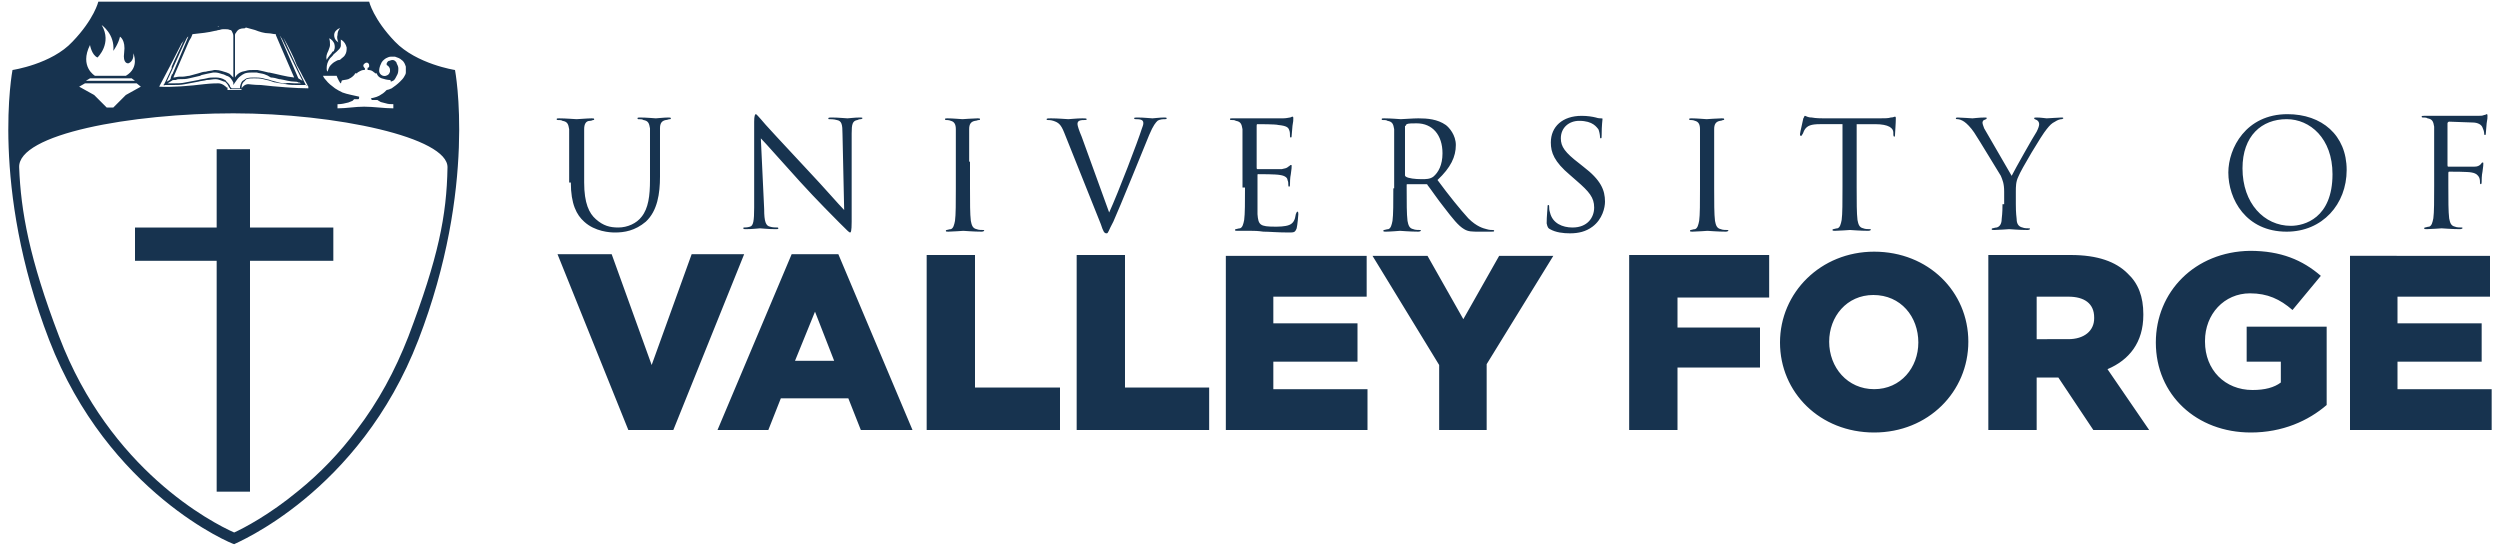 <?xml version="1.0" encoding="utf-8"?>
<svg xmlns="http://www.w3.org/2000/svg" viewBox="0 0 300 65.5">
<path fill="#17334F" d="M30,27.3h10v4H30v27.7h-4V31.3h-9.8v-4H26v-9.4h4V27.3z M54.6,8.4c0,0,2.7,14-4.4,32.4
	c-7.1,18.4-22,24.4-22.1,24.5v0l0,0l0,0v0C27.9,65.3,13,59.2,5.9,40.8C-1.2,22.4,1.5,8.4,1.5,8.4S6.2,7.7,8.7,5
	c2.6-2.7,3.1-4.8,3.1-4.8h32.5c0,0,0.5,2.1,3.1,4.8C50,7.7,54.6,8.4,54.6,8.4 M40.9,5c0,0.2,0,0.3,0,0.5c0,0.1-0.1,0.3-0.2,0.4
	c-0.1,0.1-0.2,0.2-0.3,0.3c-0.2,0.2-0.4,0.3-0.5,0.5c-0.1,0.1-0.2,0.2-0.3,0.3c-0.3,0.4-0.4,0.8-0.4,1.2c0,0.1,0,0.3,0.1,0.4
	c0,0,0,0,0,0c0,0,0,0,0,0c0.1-0.3,0.2-0.6,0.4-0.8c0.1-0.1,0.3-0.3,0.5-0.4c0.2-0.1,0.3-0.2,0.5-0.2c0.1,0,0.2-0.1,0.3-0.2
	c0.1-0.1,0.3-0.2,0.4-0.4c0.2-0.3,0.2-0.6,0.2-0.9c-0.1-0.4-0.3-0.7-0.6-0.9c0,0-0.1,0-0.1-0.1c0,0,0,0,0,0c0,0,0,0,0,0
	C40.9,4.9,40.9,5,40.9,5 M40.3,3.7c-0.1,0.1-0.2,0.3-0.2,0.5c0,0.3,0.1,0.6,0.4,0.8c0,0,0,0,0.1,0.1c0,0,0,0,0,0
	c-0.1-0.3-0.2-0.6-0.1-0.9c0-0.3,0.1-0.6,0.3-0.8c0,0-0.1,0-0.1,0C40.5,3.5,40.4,3.6,40.3,3.7 M39.4,6.1c-0.2,0.4-0.3,0.7-0.2,1.1
	c0,0,0,0.1,0,0.1c0,0,0,0,0,0c0,0,0-0.1,0-0.1c0-0.1,0.1-0.1,0.1-0.2c0.1-0.1,0.2-0.3,0.3-0.4c0.1-0.1,0.2-0.2,0.3-0.4
	C40,6.2,40.1,6.1,40.1,6c0.1-0.2,0.1-0.5,0-0.8C40,5,39.8,4.7,39.5,4.6c0,0,0,0,0,0c0,0,0,0,0,0c0.1,0.3,0.1,0.5,0.1,0.8
	C39.6,5.6,39.5,5.8,39.4,6.1C39.4,6,39.4,6.1,39.4,6.1 M38.7,9C38.7,9,38.7,9,38.7,9C38.7,9,38.7,9.1,38.7,9
	c0.1,0.2,0.2,0.4,0.4,0.6c0.3,0.4,0.7,0.7,1.1,1c0.3,0.2,0.5,0.3,0.9,0.5c0.5,0.2,1.6,0.4,2,0.5c0,0.1,0,0.3-0.1,0.3h-0.4
	c0,0,0,0,0,0c0,0,0,0-0.1,0c-0.1,0.1-0.1,0.1-0.2,0.2c-0.2,0.1-0.3,0.1-0.5,0.2c-0.4,0.1-0.8,0.2-1.2,0.2c0,0,0,0-0.1,0v0.5
	c1.1,0,2.1-0.2,3.2-0.2c1.1,0,2.4,0.2,3.5,0.2c0-0.2,0-0.3,0-0.5c0,0,0,0,0,0c-0.3,0-0.6,0-0.9-0.1c-0.3-0.1-0.5-0.1-0.7-0.2
	c-0.1-0.1-0.2-0.1-0.3-0.2c0,0-0.1,0-0.1,0c-0.2,0-0.4,0-0.6,0c0,0,0-0.1-0.1-0.2c0.5-0.1,0.9-0.2,1.3-0.5c0.2-0.1,0.4-0.3,0.6-0.5
	c0.1,0,0.4-0.1,0.6-0.2c0.3-0.2,0.7-0.5,1-0.8c0.2-0.2,0.4-0.4,0.5-0.6c0.1-0.2,0.2-0.3,0.2-0.5c0,0,0-0.1,0-0.1V8.1
	c0,0,0-0.1,0-0.1c-0.1-0.3-0.2-0.6-0.5-0.8C48,7,47.7,6.9,47.4,6.8c-0.2,0-0.3,0-0.5,0c-0.2,0-0.4,0.1-0.6,0.2
	c-0.3,0.2-0.5,0.4-0.6,0.7c-0.1,0.2-0.2,0.5-0.2,0.8c0,0.4,0.4,0.7,0.8,0.6c0.3-0.1,0.4-0.2,0.5-0.5c0-0.1,0-0.1,0-0.2
	c0-0.3-0.2-0.5-0.4-0.6c0,0,0-0.2,0-0.2c0.1-0.2,0.2-0.3,0.3-0.3c0.1,0,0.2-0.1,0.4-0.1c0.2,0,0.3,0.1,0.4,0.2c0,0,0.1,0.1,0.1,0.2
	c0.1,0.2,0.2,0.4,0.2,0.6c0,0.3,0,0.6-0.2,0.9c-0.1,0.2-0.2,0.4-0.3,0.5c-0.1,0.1-0.4,0.2-0.4,0.2c0,0,0-0.2-0.1-0.2
	c-0.3,0-0.7-0.1-1-0.2c-0.3-0.1-0.5-0.3-0.6-0.6c0,0,0,0-0.1,0H45c0,0,0-0.1-0.1-0.1c-0.2-0.2-0.4-0.3-0.7-0.3c-0.1,0-0.1,0-0.1-0.1
	c0-0.1,0-0.2,0.1-0.2c0.1,0,0.1-0.1,0.1-0.2c0,0,0,0,0,0c0-0.1,0-0.2-0.1-0.3c-0.2-0.2-0.5,0-0.6,0.2c0,0.1,0,0.2,0.1,0.3
	c0.1,0.1,0.1,0.1,0.1,0.2c0,0.1-0.1,0.1-0.1,0.1c0,0,0,0-0.1,0c-0.2,0-0.5,0.2-0.7,0.3c0,0,0,0.1-0.1,0.1c0,0-0.1,0-0.1,0
	c0,0-0.1,0-0.1,0c0,0.1-0.1,0.2-0.2,0.3c-0.2,0.2-0.4,0.3-0.6,0.4c-0.3,0.1-0.8,0.1-0.8,0.2c-0.1,0.4-0.1,0.3-0.1,0.3
	c-0.1,0-0.4-0.6-0.5-0.9H38.7 M19.1,10.4C19.1,10.5,19.1,10.5,19.1,10.4C19.1,10.5,19.1,10.5,19.1,10.4c1.5,0.1,3.8-0.1,5.4-0.3
	C25.4,10,26,10,26.2,10c0.5,0,0.9,0.4,1,0.5h0.1l0,0.2c0,0,0,0,0,0.1c0.3,0,0.6,0,0.9,0c0.3,0,0.5,0,0.8,0c0,0,0,0,0,0l-0.1-0.2
	l0,0.1h-0.2h-1h-0.1l0-0.1l-0.1-0.1c0-0.1-0.1-0.1-0.1-0.2c-0.1-0.2-0.2-0.3-0.4-0.5c0,0,0,0-0.1,0c-0.3-0.1-0.7-0.3-1-0.3h0
	c-0.4,0-0.7,0.1-1.1,0.1c-0.3,0.1-0.7,0.1-1,0.2c-0.5,0.1-1.1,0.2-1.6,0.3c-0.5,0.1-0.9,0.1-1.4,0.1l0,0c-0.2,0-0.4,0-0.5,0
	c-0.1,0-0.1,0-0.2,0h0h0h0l-0.3,0l-0.2,0.1l0.1-0.1l-0.1,0l0.1-0.1l0.2-0.4l0.7-1.5L20.6,8c0.5-1.2,1.1-2.3,1.6-3.5h0c0,0,0,0,0,0
	C22.1,4.7,22,5,21.8,5.2l0,0C20.9,7,20,8.7,19.1,10.4 M22.6,4.4c-0.1,0-0.1,0.1-0.2,0.2c-0.6,1.2-1.1,2.4-1.7,3.7L20,9.8
	c0,0,0,0,0,0c0.1,0,0.1-0.1,0.2-0.1c0.2-0.1,0.3-0.2,0.3-0.4c0-0.1,0.1-0.2,0.1-0.3c0,0,0-0.1,0.1-0.1L22.6,4.4
	C22.7,4.3,22.7,4.3,22.6,4.4 M23.1,4.1c-0.1,0.3-0.2,0.5-0.4,0.8l-1.9,4.4c0,0,0,0,0,0c0.2,0,0.5-0.1,0.7-0.1c0.1,0,0.3,0,0.4,0
	c0.3,0,0.6-0.1,0.8-0.1c0.4-0.1,0.7-0.2,1.1-0.3c0.3-0.1,0.6-0.2,0.9-0.2c0.3-0.1,0.7-0.1,1-0.2c0.1,0,0.1,0,0.2,0
	c0.5,0,0.9,0.2,1.3,0.3c0.2,0.1,0.3,0.1,0.4,0.2l0,0c0.1,0.1,0.2,0.2,0.4,0.4V8.2c0-1.3,0-2.6,0-3.9c0-0.2-0.1-0.4-0.2-0.6
	c-0.1-0.1-0.1-0.1-0.2-0.1c-0.2-0.1-0.4-0.1-0.7-0.1c-0.2,0-0.3,0-0.6,0.1c-0.2,0-0.3,0.1-0.5,0.1C25,3.9,24.1,4,23.1,4.1
	C23.1,4.1,23.1,4.1,23.1,4.1 M29.3,3.4c-0.4,0-0.7,0.1-0.9,0.4C28.3,4,28.2,4,28.2,4.2c0,1.4,0,2.8,0,4.2v0.9
	c0.3-0.5,0.7-0.7,1.3-0.8c0.3-0.1,0.6-0.1,0.9-0.1c0.2,0,0.3,0,0.5,0c0.5,0.1,0.9,0.2,1.3,0.3l0.1,0c1,0.2,2,0.5,3,0.6l-1.6-3.7
	c-0.2-0.5-0.4-0.9-0.6-1.4c0,0,0-0.1,0-0.1l0,0c-0.3,0-0.6-0.1-0.8-0.1c-0.6,0-1.2-0.2-1.7-0.4c-0.4-0.1-0.7-0.2-1.1-0.3
	C29.4,3.4,29.4,3.4,29.3,3.4 M33.8,4.6c-0.1-0.1-0.1-0.2-0.2-0.3l2.2,5.1c0,0,0,0,0,0c0.2,0.1,0.3,0.2,0.5,0.3l-0.6-1.2
	C35.1,7.3,34.5,6,33.8,4.6 M33.6,4.1C33.6,4.2,33.7,4.2,33.6,4.1C33.7,4.2,33.6,4.2,33.6,4.1 M33.7,4.2C33.8,4.2,33.8,4.2,33.7,4.2
	C33.8,4.2,33.8,4.2,33.7,4.2 M34,4.5L34,4.5L34,4.5C34,4.5,34,4.5,34,4.5c0.6,1.4,1.3,2.8,1.9,4.1l0.6,1.2l0.2,0.4l0.1,0h0l0.1,0.1
	l-0.2-0.1l-0.4,0l0,0h0c-0.1,0-0.2,0-0.3,0c-0.2,0-0.3,0-0.4,0c-0.4,0-0.8,0-1.3-0.1c-0.4-0.1-0.9-0.1-1.2-0.2
	c-0.2,0-0.4-0.1-0.7-0.2c-0.3-0.1-0.5-0.1-0.8-0.2c-0.4-0.1-0.8-0.1-1.1-0.1c-0.3,0-0.6,0-0.9,0.1c0,0-0.1,0-0.1,0.1
	c0,0-0.1,0-0.1,0.1c-0.2,0.1-0.4,0.4-0.4,0.7l0,0.2H29c0,0,0,0,0,0c0.1-0.2,0.4-0.5,0.8-0.5c0.1,0,0.7,0.1,1.5,0.1
	c1.7,0.2,4.3,0.4,5.7,0.4c0,0,0,0,0,0c0-0.1,0-0.1,0-0.2c-0.2-0.4-0.5-0.9-0.7-1.3l-0.2-0.4l-0.5-0.9C35.2,6.7,34.6,5.6,34,4.5
	 M28.2,9.9C28.2,9.9,28.2,10,28.2,9.9l-0.2,0.3L28,10c0,0,0-0.1,0-0.1c-0.2-0.4-0.4-0.7-0.8-0.8C27,9,26.8,8.9,26.7,8.9
	c-0.3-0.1-0.6-0.2-0.9-0.2c-0.1,0-0.2,0-0.2,0c-0.5,0.1-1,0.2-1.4,0.3L24,9.1c-0.4,0.1-0.9,0.2-1.3,0.3c-0.4,0.1-0.7,0.1-1.1,0.1
	c-0.2,0-0.3,0-0.5,0.1c-0.1,0-0.1,0-0.2,0c-0.1,0-0.2,0-0.3,0.1c-0.2,0.1-0.3,0.2-0.5,0.3h0c0,0,0.1,0,0.2,0c0.2,0,0.4,0,0.6,0
	c0.4,0,0.9,0,1.3-0.1c0.5-0.1,1.1-0.2,1.6-0.3c0.3-0.1,0.6-0.1,1-0.2c0.3-0.1,0.7-0.1,1.1-0.1l0,0c0.4,0,0.8,0.1,1.1,0.3
	c0,0,0.1,0,0.1,0.1c0.2,0.2,0.4,0.4,0.5,0.6c0,0.1,0,0.1,0.1,0.2l0.1,0.1h1l0-0.2c0.1-0.4,0.2-0.7,0.5-0.8c0,0,0,0,0.1-0.1
	c0.1,0,0.1-0.1,0.2-0.1c0.3-0.1,0.6-0.1,0.9-0.1c0.3,0,0.7,0,1.1,0.1c0.3,0.1,0.5,0.1,0.8,0.2c0.2,0.1,0.4,0.1,0.7,0.2
	c0.3,0.1,0.7,0.2,1.2,0.2C34.5,9.9,35,10,35.4,10c0.1,0,0.3,0,0.4,0c0.1,0,0.2,0,0.3,0c0,0,0,0,0,0c-0.1-0.1-0.2-0.1-0.3-0.1
	c-0.1-0.1-0.3-0.1-0.4-0.1c-0.6,0-1.2-0.2-1.8-0.3l-0.1,0c-0.3-0.1-0.7-0.2-1-0.2C32.2,9.1,32,9,31.7,8.9c-0.3-0.1-0.6-0.1-0.9-0.2
	c-0.1,0-0.2,0-0.4,0c-0.3,0-0.7,0-1,0.1C29.2,8.9,29,9,28.9,9.1C28.6,9.3,28.4,9.6,28.2,9.9 M28.2,11c-0.3,0-0.6,0-0.9,0
	C27.5,11,27.9,11,28.2,11 M31.5,10.3c-0.3,0-0.6-0.1-0.9-0.1C30.9,10.2,31.2,10.2,31.5,10.3 M30.3,10.2c-0.1,0-0.2,0-0.2,0
	C30.2,10.1,30.3,10.2,30.3,10.2 M36.8,10.7c-0.1,0-0.2,0-0.3,0C36.6,10.7,36.7,10.7,36.8,10.7 M35.9,10.6c-0.1,0-0.1,0-0.2,0
	C35.7,10.6,35.8,10.6,35.9,10.6 M35.3,10.6c0,0-0.1,0-0.1,0C35.2,10.6,35.2,10.6,35.3,10.6 M34.7,10.5
	C34.7,10.5,34.6,10.5,34.7,10.5C34.6,10.5,34.7,10.5,34.7,10.5 M34.1,10.5C34.1,10.5,34.1,10.5,34.1,10.5
	C34.1,10.5,34.1,10.5,34.1,10.5 M33.5,10.5C33.5,10.5,33.5,10.4,33.5,10.5C33.5,10.4,33.5,10.5,33.5,10.5 M33,10.4
	c-0.2,0-0.3,0-0.5,0C32.7,10.4,32.8,10.4,33,10.4 M33.9,4.2C33.9,4.2,33.9,4.2,33.9,4.2C33.9,4.2,33.9,4.2,33.9,4.2
	C33.9,4.2,33.9,4.2,33.9,4.2 M33.6,4.1c0,0-0.1,0-0.1-0.1C33.5,4.1,33.5,4.1,33.6,4.1 M27,3.2C27,3.2,27,3.2,27,3.2
	C27,3.2,27,3.2,27,3.2 M27.2,3.2C27.2,3.2,27.2,3.2,27.2,3.2C27.2,3.2,27.2,3.2,27.2,3.2 M27.3,3.2C27.4,3.2,27.4,3.2,27.3,3.2
	C27.4,3.2,27.4,3.2,27.3,3.2 M26.9,3.2c0,0-0.1,0-0.1,0C26.8,3.2,26.8,3.2,26.9,3.2 M26.4,3.2c0,0,0.1,0,0.1,0
	C26.5,3.2,26.4,3.2,26.4,3.2 M26.6,3.2c0,0,0.1,0,0.1,0C26.7,3.2,26.6,3.2,26.6,3.2 M26.3,3.2c-0.1,0-0.1,0-0.2,0
	C26.2,3.3,26.3,3.2,26.3,3.2 M22.3,4.3c0,0-0.1,0-0.1,0C22.2,4.3,22.2,4.3,22.3,4.3C22.3,4.3,22.3,4.3,22.3,4.3 M22.1,4.4
	C22.1,4.4,22.1,4.4,22.1,4.4C22.1,4.4,22.1,4.4,22.1,4.4 M22.1,4.3C22.1,4.3,22.1,4.3,22.1,4.3C22.1,4.3,22.1,4.3,22.1,4.3
	 M22.1,4.3C22.1,4.3,22.1,4.3,22.1,4.3C22.1,4.3,22.1,4.3,22.1,4.3 M19,10.3c0,0,0,0.1,0,0.1C18.9,10.4,18.9,10.4,19,10.3
	 M18.9,10.5c0,0.1,0.1,0.2,0.2,0.2C19,10.7,18.9,10.6,18.9,10.5 M10.8,5.4C9.5,8,11.4,9.1,11.4,9.1h3.7C16.8,8.1,16,6.4,16,6.4
	c0.1,1-0.6,1.2-0.6,1.2s-0.7,0.1-0.5-1.3c0.2-1.5-0.5-1.9-0.5-1.9c-0.2,0.9-0.8,1.7-0.8,1.7c0.2-2-1.4-3.1-1.4-3.1
	c1.3,2.2-0.5,3.9-0.5,3.9C11,6.6,10.8,5.4,10.8,5.4 M10.3,9.7h5.9l-0.4-0.3h-5L10.3,9.7z M9.5,10.4l1.8,1l1.5,1.5h0.8l1.5-1.5l1.8-1
	L16.4,10h-6.2L9.5,10.4z M49,40.4c3.6-9.5,4.6-14.5,4.7-20.3c0.1-3.6-13.4-6.5-25.7-6.5c-12.3,0-25.9,2.5-25.7,6.5
	c0.2,5.2,1.2,10.9,4.8,20.3c6.1,16,18.3,22.3,21,23.5c1.1-0.5,4.2-2.1,7.7-5c2.6-2.1,5-4.6,7-7.3C45.4,48.2,47.4,44.5,49,40.4
	 M66.9,30.5h6.5l4.8,13.3l4.8-13.3h6.3l-8.5,21.1h-5.4L66.9,30.5z M86.1,51.6h6.1l1.5-3.8h8.1l1.5,3.8h6.2l-8.9-21.1H95L86.1,51.6z
	 M95.4,43.3l2.4-5.9l2.3,5.9H95.4z M111.2,51.6h16v-5.1H117V30.6h-5.8V51.6z M129.1,51.6h16v-5.1h-10.1V30.6h-5.8V51.6z M147.1,51.6
	h17v-4.9h-11.3v-3.3h10.1v-4.6h-10.1v-3.2H164v-4.9h-16.9V51.6z M172.6,51.6h5.8v-7.9l8-13h-6.5l-4.3,7.6l-4.3-7.6h-6.6l8,13.1V51.6
	z M195.5,51.6h5.8v-7.5h9.9v-4.8h-9.9v-3.6h11v-5.1h-16.8V51.6z M213.6,41.1c0,6,4.8,10.8,11.3,10.8c6.5,0,11.3-4.9,11.3-10.9V41
	c0-6-4.8-10.8-11.3-10.8C218.5,30.2,213.6,35.1,213.6,41.1L213.6,41.1 M230.2,41.1c0,3-2.1,5.6-5.3,5.6c-3.2,0-5.4-2.6-5.4-5.7V41
	c0-3,2.1-5.6,5.3-5.6C228.1,35.4,230.2,38,230.2,41.1L230.2,41.1 M238.6,51.6h5.8v-6.3h2.6l4.2,6.3h6.7l-5-7.3
	c2.6-1.1,4.3-3.2,4.3-6.5v-0.1c0-2.1-0.6-3.7-1.9-4.9c-1.4-1.4-3.6-2.2-6.8-2.2h-9.9V51.6z M244.4,40.7v-5.1h3.8
	c1.9,0,3.1,0.8,3.1,2.5v0.1c0,1.5-1.2,2.5-3.1,2.5H244.4z M258.7,41.1c0,6.3,4.9,10.8,11.4,10.8c3.8,0,6.9-1.4,9.1-3.3v-9.4h-9.6
	v4.2h4.1v2.5c-0.8,0.6-1.9,0.9-3.4,0.9c-3.3,0-5.7-2.4-5.7-5.8v-0.1c0-3.2,2.3-5.7,5.4-5.7c2.1,0,3.6,0.7,5.1,2l3.4-4.1
	c-2.2-1.9-4.8-3-8.5-3C263.4,30.2,258.7,35,258.7,41.1L258.7,41.1 M282,51.6h17v-4.9h-11.3v-3.3h10.1v-4.6h-10.1v-3.2h11.1v-4.9H282
	V51.6z M68.5,21.9c0,2.6,0.7,3.9,1.6,4.7c1.3,1.2,3.1,1.3,3.7,1.3c1.1,0,2.4-0.2,3.7-1.3c1.4-1.3,1.7-3.4,1.7-5.4v-1.9
	c0-2.8,0-3.3,0-3.9c0-0.6,0.2-0.9,0.7-1c0.2,0,0.3-0.1,0.5-0.1c0.1,0,0.1,0,0.1-0.1c0-0.1-0.1-0.1-0.3-0.1c-0.5,0-1.4,0.1-1.5,0.1
	c-0.1,0-1.1-0.1-1.9-0.1c-0.2,0-0.3,0-0.3,0.1c0,0.1,0.1,0.1,0.1,0.1c0.2,0,0.5,0,0.6,0.1c0.6,0.1,0.7,0.4,0.8,1c0,0.6,0,1.1,0,3.9
	v2.3c0,1.9-0.2,3.4-1,4.4c-0.6,0.8-1.7,1.3-2.8,1.3c-1,0-1.8-0.2-2.7-1c-0.8-0.7-1.4-1.9-1.4-4.4v-2.5c0-2.8,0-3.3,0-3.9
	c0-0.6,0.2-1,0.7-1c0.2,0,0.3-0.1,0.4-0.1c0.1,0,0.1,0,0.1-0.1c0-0.1-0.1-0.1-0.3-0.1c-0.5,0-1.6,0.1-1.8,0.1
	c-0.2,0-1.3-0.1-2.1-0.1c-0.2,0-0.3,0-0.3,0.1c0,0.1,0.1,0.1,0.1,0.1c0.2,0,0.5,0,0.6,0.1c0.6,0.1,0.7,0.4,0.8,1c0,0.6,0,1.1,0,3.9
	V21.9z M91.3,16.6c0.6,0.6,2.6,2.9,4.7,5.2c1.9,2.1,4.5,4.7,4.7,4.9c1,1,1.2,1.2,1.3,1.2c0.1,0,0.2-0.1,0.2-1.3l0-10.6
	c0-1.1,0.1-1.5,0.7-1.6c0.2-0.1,0.3-0.1,0.4-0.1c0.1,0,0.2-0.1,0.2-0.1c0-0.1-0.1-0.1-0.3-0.1c-0.7,0-1.3,0.1-1.5,0.1
	c-0.2,0-1.1-0.1-1.9-0.1c-0.2,0-0.4,0-0.4,0.1c0,0.1,0,0.1,0.1,0.1c0.1,0,0.6,0,0.9,0.1c0.6,0.1,0.7,0.5,0.7,1.7l0.2,9.1
	c-0.6-0.6-2.5-2.8-4.3-4.7c-2.8-3-5.5-5.9-5.7-6.2c-0.2-0.2-0.5-0.6-0.6-0.6s-0.2,0.2-0.2,0.9l0,10.3c0,1.6-0.1,2.2-0.5,2.3
	c-0.3,0.1-0.6,0.1-0.7,0.1c-0.1,0-0.1,0-0.1,0.1c0,0.1,0.1,0.1,0.3,0.1c0.8,0,1.6-0.1,1.7-0.1c0.2,0,0.9,0.1,1.9,0.1
	c0.2,0,0.3,0,0.3-0.1c0-0.1-0.1-0.1-0.1-0.1c-0.2,0-0.6,0-0.9-0.1c-0.5-0.1-0.7-0.6-0.7-2.1L91.3,16.6z M116.3,19.4
	c0-2.8,0-3.3,0-3.9c0-0.6,0.2-0.9,0.7-1c0.2,0,0.3-0.1,0.5-0.1c0.1,0,0.1,0,0.1-0.1c0-0.1-0.1-0.1-0.3-0.1c-0.5,0-1.7,0.1-1.8,0.1
	c-0.1,0-1.2-0.1-1.8-0.1c-0.2,0-0.3,0-0.3,0.1c0,0.1,0.1,0.1,0.1,0.1c0.1,0,0.4,0,0.6,0.1c0.4,0.1,0.6,0.4,0.6,1c0,0.6,0,1.1,0,3.9
	v3.2c0,1.7,0,3.2-0.1,3.9c-0.1,0.5-0.2,0.9-0.5,1c-0.2,0-0.4,0.1-0.5,0.1c-0.1,0-0.1,0.1-0.1,0.1c0,0.1,0.1,0.1,0.3,0.1
	c0.5,0,1.7-0.1,1.8-0.1c0.1,0,1.2,0.1,2.2,0.1c0.2,0,0.3-0.1,0.3-0.1c0-0.1,0-0.1-0.1-0.1c-0.2,0-0.6,0-0.8-0.1
	c-0.5-0.1-0.6-0.5-0.7-1c-0.1-0.8-0.1-2.2-0.1-3.9V19.4z M129.8,16.4c-0.3-0.7-0.5-1.3-0.5-1.5c0-0.1,0-0.3,0.2-0.4
	c0.2-0.1,0.5-0.1,0.7-0.1c0.1,0,0.2,0,0.2-0.1s-0.2-0.1-0.5-0.1c-0.7,0-1.5,0.1-1.7,0.1c-0.2,0-1.2-0.1-2.1-0.1
	c-0.3,0-0.5,0-0.5,0.1c0,0.1,0,0.1,0.1,0.1c0.1,0,0.4,0,0.7,0.1c0.6,0.2,0.9,0.4,1.3,1.4l4.4,11c0.3,0.9,0.4,1.1,0.7,1.1
	c0.2,0,0.2-0.3,0.8-1.4c0.4-0.9,1.2-2.8,2.3-5.5c0.9-2.2,1.8-4.4,2-4.9c0.5-1.2,0.8-1.5,1-1.7c0.3-0.2,0.7-0.2,0.9-0.2
	c0.1,0,0.2,0,0.2-0.1s-0.1-0.1-0.3-0.1c-0.5,0-1.3,0.1-1.4,0.1c-0.2,0-1-0.1-1.8-0.1c-0.3,0-0.4,0-0.4,0.1c0,0.1,0.1,0.1,0.2,0.1
	c0.2,0,0.5,0,0.7,0.1c0.2,0.1,0.2,0.3,0.2,0.4c0,0.2-0.1,0.4-0.2,0.7c-0.4,1.3-2.8,7.6-3.9,10L129.8,16.4z M149.4,22.5
	c0,1.7,0,3.2-0.1,3.9c-0.1,0.5-0.2,0.9-0.5,1c-0.2,0-0.4,0.1-0.5,0.1c-0.1,0-0.1,0.1-0.1,0.1c0,0.1,0.1,0.1,0.3,0.1c0.3,0,0.7,0,1,0
	c0.4,0,0.7,0,0.7,0c0.3,0,0.7,0,1.4,0.1c0.7,0,1.7,0.1,3,0.1c0.7,0,0.8,0,1-0.5c0.1-0.4,0.2-1.6,0.2-1.7c0-0.1,0-0.3-0.1-0.3
	c-0.1,0-0.1,0.1-0.2,0.3c-0.1,0.7-0.3,1.1-0.8,1.3c-0.5,0.2-1.3,0.2-1.7,0.2c-1.8,0-2-0.2-2.1-1.5c0-0.4,0-2.5,0-3.1v-1.6
	c0-0.1,0-0.1,0.1-0.1c0.3,0,2.1,0,2.6,0.1c0.7,0.1,0.9,0.4,0.9,0.6c0.1,0.2,0.1,0.4,0.1,0.6c0,0.1,0,0.2,0.1,0.2
	c0.1,0,0.1-0.2,0.1-0.3c0-0.1,0-0.8,0.1-1.2c0.1-0.6,0.1-0.9,0.1-1c0-0.1,0-0.1-0.1-0.1c-0.1,0-0.1,0.1-0.3,0.2
	c-0.2,0.2-0.4,0.2-0.8,0.3c-0.4,0-2.6,0-2.9,0c-0.1,0-0.1-0.1-0.1-0.2v-5c0-0.1,0-0.2,0.1-0.2c0.2,0,2.2,0,2.5,0.1
	c1,0.1,1.2,0.3,1.3,0.6c0.1,0.2,0.1,0.5,0.1,0.7c0,0.1,0,0.2,0.1,0.2c0.1,0,0.1-0.1,0.1-0.2c0-0.2,0.1-1,0.1-1.2
	c0.1-0.5,0.1-0.7,0.1-0.9c0-0.1,0-0.2-0.1-0.2c-0.1,0-0.2,0.1-0.3,0.1c-0.1,0-0.4,0.1-0.8,0.1c-0.4,0-4,0-4.1,0l-0.7,0
	c-0.4,0-0.9,0-1.3,0c-0.2,0-0.3,0-0.3,0.1c0,0.1,0.1,0.1,0.1,0.1c0.2,0,0.5,0,0.6,0.1c0.6,0.1,0.7,0.4,0.8,1c0,0.6,0,1.1,0,3.9V22.5
	z M167.2,22.6c0,1.7,0,3.2-0.1,3.9c-0.1,0.5-0.2,0.9-0.5,1c-0.2,0-0.4,0.1-0.5,0.1c-0.1,0-0.1,0.1-0.1,0.1c0,0.1,0.1,0.1,0.3,0.1
	c0.5,0,1.7-0.1,1.7-0.1c0.1,0,1.2,0.1,2.2,0.1c0.2,0,0.3-0.1,0.3-0.1c0-0.1,0-0.1-0.1-0.1c-0.2,0-0.6,0-0.8-0.1
	c-0.5-0.1-0.6-0.5-0.7-1c-0.1-0.8-0.1-2.2-0.1-3.9v-0.4c0-0.1,0-0.1,0.1-0.1l2.2,0c0.1,0,0.2,0,0.2,0.1c0.4,0.5,1.2,1.7,2,2.7
	c1,1.3,1.7,2.2,2.4,2.6c0.5,0.3,0.9,0.3,1.9,0.3h1.3c0.3,0,0.4,0,0.4-0.1c0-0.1-0.1-0.1-0.2-0.1c-0.1,0-0.4,0-0.7-0.1
	c-0.4-0.1-1.2-0.3-2.2-1.3c-1-1.1-2.3-2.7-3.7-4.6c1.6-1.5,2.2-2.8,2.2-4.2c0-1.2-0.8-2.1-1.2-2.4c-1-0.7-2.2-0.8-3.3-0.8
	c-0.6,0-1.9,0.1-2.1,0.1c-0.1,0-1.2-0.1-2-0.1c-0.2,0-0.3,0-0.3,0.1c0,0.1,0.1,0.1,0.1,0.1c0.2,0,0.5,0,0.6,0.1
	c0.6,0.1,0.7,0.4,0.8,1c0,0.6,0,1.1,0,3.9V22.6z M168.7,15.1c0-0.1,0.1-0.2,0.1-0.2c0.2-0.1,0.7-0.1,1.2-0.1c1.9,0,3.1,1.4,3.1,3.6
	c0,1.4-0.5,2.3-1.1,2.8c-0.4,0.3-0.9,0.3-1.4,0.3c-0.8,0-1.6-0.1-1.9-0.3c-0.1-0.1-0.1-0.1-0.1-0.2V15.1z M186,27.5
	c0.7,0.4,1.6,0.5,2.4,0.5c1,0,1.9-0.2,2.7-0.8c1.2-0.9,1.5-2.3,1.5-3c0-1.4-0.5-2.6-2.6-4.2l-0.5-0.4c-1.7-1.3-2.2-2-2.2-3
	c0-1.3,1-2.1,2.2-2.1c1.7,0,2.1,0.8,2.3,1c0.1,0.2,0.2,0.7,0.2,0.9c0,0.1,0,0.2,0.1,0.2c0.1,0,0.1-0.1,0.1-0.4
	c0-1.2,0.1-1.8,0.1-1.9s0-0.1-0.2-0.1c-0.1,0-0.3,0-0.6-0.1c-0.4-0.1-1-0.2-1.7-0.2c-2.3,0-3.7,1.3-3.7,3.2c0,1.2,0.4,2.3,2.3,3.9
	l0.8,0.7c1.5,1.3,2.1,2,2.1,3.2c0,1.2-0.8,2.4-2.6,2.4c-1.2,0-2.4-0.5-2.7-1.8c-0.1-0.3-0.1-0.5-0.1-0.7c0-0.1,0-0.2-0.1-0.2
	c-0.1,0-0.1,0.1-0.1,0.3c0,0.3-0.1,1-0.1,1.9C185.7,27.3,185.8,27.4,186,27.5 M205.7,19.4c0-2.8,0-3.3,0-3.9c0-0.6,0.2-0.9,0.7-1
	c0.2,0,0.3-0.1,0.4-0.1c0.1,0,0.1,0,0.1-0.1c0-0.1-0.1-0.1-0.3-0.1c-0.5,0-1.7,0.1-1.8,0.1c-0.1,0-1.2-0.1-1.8-0.1
	c-0.2,0-0.3,0-0.3,0.1c0,0.1,0.1,0.1,0.1,0.1c0.1,0,0.4,0,0.6,0.1c0.4,0.1,0.6,0.4,0.6,1c0,0.6,0,1.1,0,3.9v3.2c0,1.7,0,3.2-0.1,3.9
	c-0.1,0.5-0.2,0.9-0.5,1c-0.2,0-0.4,0.1-0.5,0.1c-0.1,0-0.1,0.1-0.1,0.1c0,0.1,0.1,0.1,0.3,0.1c0.5,0,1.7-0.1,1.8-0.1
	c0.1,0,1.2,0.1,2.2,0.1c0.2,0,0.3-0.1,0.3-0.1c0-0.1,0-0.1-0.1-0.1c-0.2,0-0.6,0-0.8-0.1c-0.5-0.1-0.6-0.5-0.7-1
	c-0.1-0.8-0.1-2.2-0.1-3.9V19.4z M222.7,14.9l2.3,0c1.7,0,2.2,0.5,2.2,1l0,0.2c0,0.3,0.1,0.3,0.1,0.3c0.1,0,0.1-0.1,0.1-0.2
	c0-0.2,0.1-1.4,0.1-2c0-0.1,0-0.2-0.1-0.2c-0.1,0-0.2,0.1-0.5,0.1c-0.3,0.1-0.7,0.1-1.3,0.1h-6.8c-0.2,0-0.9,0-1.4-0.1
	c-0.5,0-0.7-0.2-0.8-0.2c-0.1,0-0.1,0.2-0.2,0.3c0,0.1-0.4,1.7-0.4,1.9c0,0.1,0,0.2,0.1,0.2c0.1,0,0.1,0,0.2-0.2
	c0.1-0.1,0.1-0.3,0.3-0.6c0.3-0.4,0.7-0.6,1.8-0.6l2.7,0v7.6c0,1.7,0,3.2-0.1,3.9c-0.1,0.5-0.2,0.9-0.5,1c-0.2,0-0.4,0.1-0.5,0.1
	c-0.1,0-0.1,0.1-0.1,0.1c0,0.1,0.1,0.1,0.3,0.1c0.5,0,1.7-0.1,1.8-0.1c0.1,0,1.2,0.1,2.2,0.1c0.2,0,0.3-0.1,0.3-0.1
	c0-0.1,0-0.1-0.1-0.1c-0.2,0-0.6,0-0.8-0.1c-0.5-0.1-0.6-0.5-0.7-1c-0.1-0.8-0.1-2.2-0.1-3.9V14.9z M240.3,24.5c0,0.3,0,1-0.1,1.8
	c0,0.5-0.2,0.9-0.6,1c-0.2,0-0.4,0.1-0.5,0.1c-0.1,0-0.1,0.1-0.1,0.1c0,0.1,0.1,0.1,0.3,0.1c0.5,0,1.7-0.1,1.8-0.1s1.2,0.1,2.2,0.1
	c0.2,0,0.3-0.1,0.3-0.1c0-0.1,0-0.1-0.1-0.1c-0.2,0-0.6,0-0.8-0.1c-0.5-0.1-0.7-0.5-0.7-1c-0.1-0.8-0.1-1.5-0.1-1.8V23
	c0-0.6,0-1.2,0.3-1.8c0.3-0.8,2.8-5,3.4-5.7c0.4-0.5,0.6-0.7,1-0.9c0.3-0.2,0.6-0.3,0.8-0.3c0.1,0,0.2-0.1,0.2-0.1
	c0-0.1-0.1-0.1-0.2-0.1c-0.3,0-1.6,0.1-1.8,0.1c-0.1,0-0.7-0.1-1.2-0.1c-0.2,0-0.3,0-0.3,0.1c0,0.1,0.1,0.1,0.3,0.2
	c0.2,0.1,0.3,0.3,0.3,0.5c0,0.2-0.1,0.5-0.3,0.9c-0.4,0.6-2.6,4.5-3,5.3c-0.3-0.5-3-5.2-3.3-5.7c-0.1-0.3-0.2-0.5-0.2-0.7
	c0-0.1,0.1-0.3,0.2-0.3c0.2-0.1,0.3-0.1,0.3-0.2c0-0.1,0-0.1-0.2-0.1c-0.7,0-1.4,0.1-1.5,0.1c-0.1,0-1.4-0.1-1.8-0.1
	c-0.2,0-0.2,0.1-0.2,0.1c0,0.1,0.1,0.1,0.2,0.1c0.2,0,0.5,0.1,0.8,0.3c0.3,0.2,0.8,0.7,1.2,1.3c0.6,0.9,3,4.9,3.2,5.2
	c0.2,0.5,0.4,0.9,0.4,1.9V24.5z M274.5,13.7c-5,0-7.1,4.1-7.1,7c0,3.2,2.1,7.1,7,7.1c4.3,0,7.2-3.3,7.2-7.4
	C281.6,16.2,278.6,13.7,274.5,13.7 M274.9,27.1c-3.2,0-5.8-2.7-5.8-6.9c0-3.9,2.3-5.9,5.3-5.9c2.8,0,5.5,2.3,5.5,6.6
	C279.9,26.2,276.5,27.1,274.9,27.1 M292.1,22.3c0,1.7,0,3.2-0.1,3.9c-0.1,0.5-0.2,0.9-0.5,1c-0.2,0-0.4,0.1-0.5,0.1
	c-0.1,0-0.1,0.1-0.1,0.1c0,0.1,0.1,0.1,0.3,0.1c0.5,0,1.7-0.1,1.8-0.1c0.1,0,1.2,0.1,2.2,0.1c0.2,0,0.3-0.1,0.3-0.1
	c0-0.1,0-0.1-0.1-0.1c-0.2,0-0.6,0-0.8-0.1c-0.5-0.1-0.6-0.5-0.7-1c-0.1-0.8-0.1-2.2-0.1-3.9v-1.5c0-0.1,0-0.2,0.1-0.2
	c0.3,0,2.3,0,2.7,0.1c0.6,0.1,0.8,0.4,0.9,0.6c0.1,0.2,0.1,0.5,0.1,0.6c0,0.1,0,0.2,0.1,0.2c0.1,0,0.1-0.2,0.1-0.3
	c0-0.1,0-0.8,0.1-1.2c0.1-0.6,0.1-0.9,0.1-1c0-0.1,0-0.1-0.1-0.1c-0.1,0-0.1,0.1-0.2,0.2c-0.2,0.2-0.4,0.3-0.8,0.3
	c-0.3,0-0.5,0-0.8,0l-2.3,0c-0.1,0-0.1-0.1-0.1-0.2v-5c0-0.1,0.1-0.2,0.2-0.2l2.8,0.1c0.7,0,1.1,0.3,1.2,0.6
	c0.1,0.2,0.2,0.5,0.2,0.7c0,0.1,0,0.2,0.1,0.2c0.1,0,0.1-0.1,0.1-0.2c0-0.2,0.1-1,0.1-1.2c0.1-0.5,0.1-0.7,0.1-0.9
	c0-0.1,0-0.2-0.1-0.2c-0.1,0-0.1,0.1-0.3,0.1c-0.2,0.1-0.4,0.1-0.8,0.1c-0.4,0-4.1,0-4.4,0l-0.7,0c-0.4,0-0.9,0-1.3,0
	c-0.2,0-0.3,0-0.3,0.1c0,0.1,0.1,0.1,0.1,0.1c0.2,0,0.5,0,0.6,0.1c0.6,0.1,0.7,0.4,0.8,1c0,0.6,0,1.1,0,3.9V22.3z"/>
</svg>
